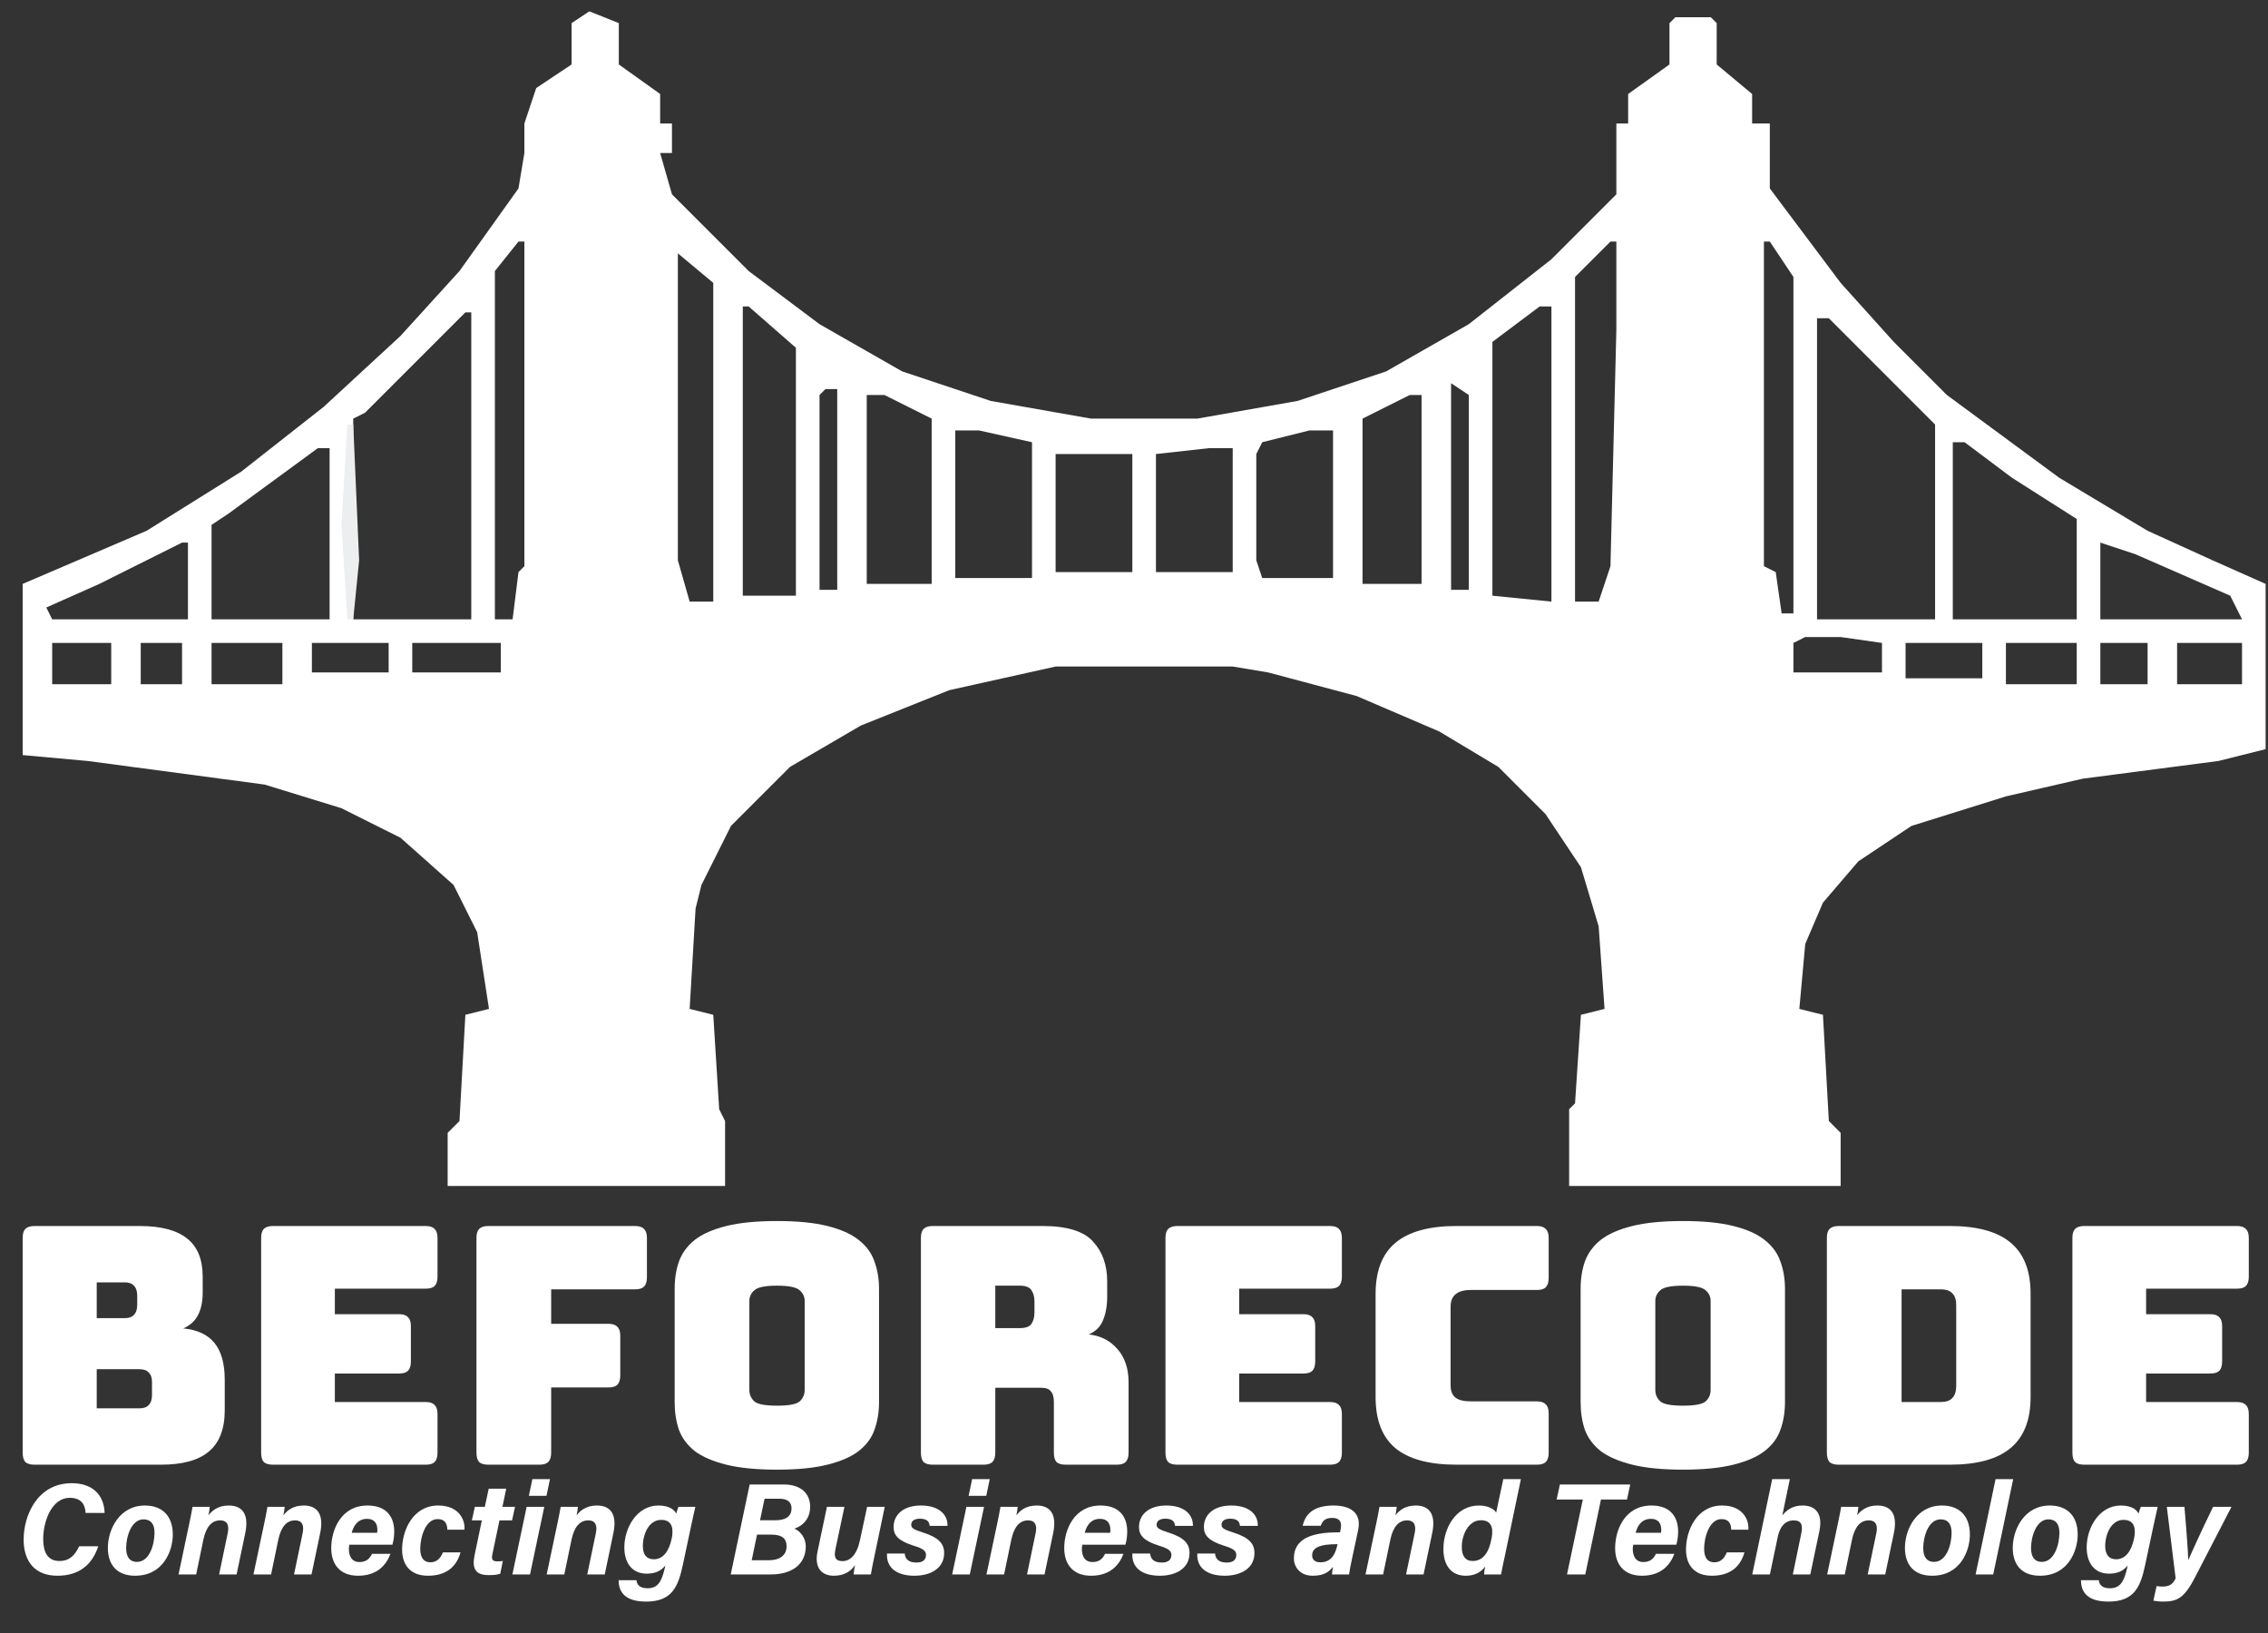 <svg width="100" height="72" viewBox="0 0 100 72" fill="none" xmlns="http://www.w3.org/2000/svg">
<rect x="0" y="0" width="100" height="72" fill="#333333" stroke="none"/>
<g clip-path="url(#clip0_0_253)">
<path d="M25.984 0.5L27.285 1.02V2.842L29.107 4.144V5.445H29.628V6.746H29.107L29.628 8.568L33.011 11.951L36.134 14.293L39.777 16.375L43.681 17.677L48.105 18.457H52.79L57.214 17.677L61.118 16.375L64.762 14.293L68.405 11.431L71.268 8.568V5.445H71.788V4.144L73.61 2.842V1.02L73.87 0.76H75.432L75.692 1.02V2.842L77.254 4.144V5.445H78.034V8.308L81.157 12.472L83.5 15.074L85.842 17.416L90.787 21.06L94.691 23.402L97.553 24.703L99.895 25.744V33.031L97.814 33.552L91.828 34.333L88.444 35.113L84.28 36.415L81.938 37.976L80.377 39.798L79.596 41.62L79.336 44.483L80.377 44.743L80.637 49.427L81.157 49.948V52.29H69.186V48.907L69.446 48.647L69.706 44.743L70.747 44.483L70.487 40.839L69.706 38.236L68.145 35.894L66.063 33.812L63.46 32.251L59.817 30.689L55.913 29.648L54.352 29.388H46.544L41.859 30.429L37.956 31.99L34.833 33.812L32.23 36.415L30.929 39.017L30.669 40.058L30.408 44.483L31.449 44.743L31.71 48.907L31.97 49.427V52.29H19.738V49.948L20.259 49.427L20.519 44.743L21.56 44.483L21.039 41.099L19.998 39.017L17.656 36.935L15.054 35.634L11.67 34.593L3.863 33.552L1 33.292V25.744L6.465 23.402L10.629 20.8L14.273 17.937L17.656 14.814L20.259 11.951L22.861 8.308L23.121 6.746V5.445L23.642 3.883L25.203 2.842V1.02L25.984 0.5ZM22.861 10.65L21.82 11.951V27.306H22.601L22.861 25.224L23.121 24.964V10.65H22.861ZM71.008 10.65L69.446 12.211V26.525H70.487L71.008 24.964L71.268 14.554V10.65H71.008ZM77.774 10.65V24.964L78.295 25.224L78.555 27.046H79.075V12.211L78.034 10.65H77.774ZM29.888 11.17V24.703L30.408 26.525H31.449V12.472L29.888 11.17ZM32.751 13.513V26.265H35.093V15.334L33.011 13.513H32.751ZM67.885 13.513L65.803 15.074V26.265L68.405 26.525V13.513H67.885ZM20.519 13.773L16.095 18.197L15.574 18.457V27.306H20.779V13.773H20.519ZM80.116 14.033V27.306H85.321V18.718L80.637 14.033H80.116ZM63.981 16.896V26.005H64.762V17.416L63.981 16.896ZM36.394 17.156L36.134 17.416V26.005H36.915V17.156H36.394ZM38.216 17.416V25.744H41.079V18.457L38.997 17.416H38.216ZM62.159 17.416L60.077 18.457V25.744H62.679V17.416H62.159ZM42.12 18.978V25.484H45.503V19.498L43.161 18.978H42.12ZM57.735 18.978L55.653 19.498L55.392 20.019V24.703L55.653 25.484H58.776V18.978H57.735ZM86.102 19.498V27.306H91.567V22.882L88.705 21.06L86.623 19.498H86.102ZM14.013 19.759L10.109 22.621L9.328 23.142V27.306H14.533V19.759H14.013ZM46.544 20.019V25.224H49.927V20.019H46.544ZM53.31 19.759L50.968 20.019V25.224H54.352V19.759H53.31ZM92.608 23.923V27.306H98.855L98.334 26.265L94.17 24.443L92.608 23.923ZM8.027 23.923L4.383 25.744L2.041 26.785L2.301 27.306H8.287V23.923H8.027ZM2.301 28.347V30.169H4.904V28.347H2.301ZM6.205 28.347V30.169H8.027V28.347H6.205ZM9.328 28.347V30.169H12.451V28.347H9.328ZM13.752 28.347V29.648H17.136V28.347H13.752ZM18.177 28.347V29.648H22.08V28.347H18.177ZM79.596 28.087L79.075 28.347V29.648H82.979V28.347L81.157 28.087H79.596ZM84.02 28.347V29.908H87.403V28.347H84.02ZM88.444 28.347V30.169H91.567V28.347H88.444ZM92.608 28.347V30.169H94.691V28.347H92.608ZM95.992 28.347V30.169H98.855V28.347H95.992Z" fill="white"/>
<path d="M15.315 18.718H15.575L15.835 24.703L15.575 27.306H15.315L15.055 23.142L15.315 18.718Z" fill="#EDEEEF"/>
</g>
<path d="M3.488 68.175H4.333C4.059 69.004 3.476 69.475 2.528 69.475C1.562 69.475 1.042 68.871 1.042 67.876C1.042 66.84 1.631 65.395 3.162 65.395C4.042 65.395 4.585 65.873 4.613 66.707H3.774C3.756 66.373 3.614 66.04 3.071 66.04C2.294 66.04 1.905 67.047 1.905 67.864C1.905 68.405 2.082 68.825 2.619 68.825C3.076 68.825 3.316 68.555 3.488 68.175Z" fill="white"/>
<path d="M6.39 66.379C7.099 66.379 7.619 66.782 7.619 67.662C7.619 68.359 7.213 69.475 5.956 69.475C5.133 69.475 4.756 68.969 4.756 68.244C4.756 67.444 5.259 66.379 6.39 66.379ZM6.327 66.989C5.79 66.989 5.562 67.76 5.562 68.25C5.562 68.664 5.733 68.865 6.036 68.865C6.596 68.865 6.813 68.088 6.813 67.582C6.813 67.196 6.653 66.989 6.327 66.989Z" fill="white"/>
<path d="M7.872 69.418L8.341 67.196C8.392 66.943 8.449 66.69 8.489 66.437H9.249C9.243 66.523 9.209 66.736 9.192 66.811C9.329 66.632 9.586 66.379 10.083 66.379C10.666 66.379 10.998 66.736 10.809 67.617L10.432 69.418H9.661L10.038 67.611C10.112 67.277 10.038 67.035 9.706 67.035C9.329 67.035 9.089 67.323 8.969 67.876L8.649 69.418H7.872Z" fill="white"/>
<path d="M11.175 69.418L11.644 67.196C11.695 66.943 11.753 66.69 11.793 66.437H12.553C12.547 66.523 12.513 66.736 12.495 66.811C12.633 66.632 12.89 66.379 13.387 66.379C13.97 66.379 14.301 66.736 14.113 67.617L13.735 69.418H12.964L13.341 67.611C13.415 67.277 13.341 67.035 13.01 67.035C12.633 67.035 12.393 67.323 12.273 67.876L11.953 69.418H11.175Z" fill="white"/>
<path d="M17.302 68.106H15.405C15.393 68.169 15.382 68.221 15.382 68.284C15.382 68.601 15.502 68.871 15.85 68.871C16.17 68.871 16.307 68.704 16.404 68.509H17.216C17.05 68.952 16.673 69.475 15.787 69.475C14.993 69.475 14.605 68.975 14.605 68.255C14.605 67.467 15.027 66.379 16.204 66.379C17.073 66.379 17.382 66.914 17.382 67.524C17.382 67.766 17.347 67.939 17.302 68.106ZM15.507 67.582H16.627C16.639 67.53 16.639 67.484 16.639 67.45C16.639 67.191 16.524 66.966 16.182 66.966C15.827 66.966 15.61 67.196 15.507 67.582Z" fill="white"/>
<path d="M19.529 68.445H20.306C20.146 69.009 19.746 69.475 18.872 69.475C18.124 69.475 17.729 69.032 17.729 68.319C17.729 67.455 18.221 66.379 19.318 66.379C20.278 66.379 20.518 67.064 20.478 67.444H19.724C19.718 67.214 19.644 66.978 19.295 66.978C18.747 66.978 18.529 67.806 18.529 68.284C18.529 68.698 18.695 68.883 18.975 68.883C19.232 68.883 19.409 68.739 19.529 68.445Z" fill="white"/>
<path d="M20.805 67.035L20.937 66.437H21.377L21.548 65.637H22.32L22.154 66.437H22.708L22.577 67.035H22.023L21.708 68.537C21.674 68.722 21.685 68.842 21.92 68.842C22.011 68.842 22.085 68.837 22.171 68.825L22.057 69.389C21.88 69.447 21.691 69.447 21.531 69.447C20.914 69.447 20.817 69.096 20.925 68.572L21.245 67.035H20.805Z" fill="white"/>
<path d="M22.592 69.418L23.221 66.437H23.998L23.369 69.418H22.592ZM23.318 65.953L23.472 65.216H24.249L24.095 65.953H23.318Z" fill="white"/>
<path d="M24.104 69.418L24.573 67.196C24.624 66.943 24.681 66.69 24.721 66.437H25.481C25.476 66.523 25.442 66.736 25.424 66.811C25.561 66.632 25.819 66.379 26.316 66.379C26.898 66.379 27.23 66.736 27.041 67.617L26.664 69.418H25.893L26.27 67.611C26.344 67.277 26.27 67.035 25.939 67.035C25.561 67.035 25.322 67.323 25.201 67.876L24.881 69.418H24.104Z" fill="white"/>
<path d="M30.493 67.185L30.11 68.986C29.905 69.947 29.642 70.615 28.488 70.615C27.379 70.615 27.282 70.016 27.276 69.671H28.065C28.076 69.85 28.191 70.028 28.55 70.028C28.996 70.028 29.173 69.752 29.316 69.119L29.333 69.026C29.139 69.268 28.888 69.383 28.511 69.383C27.871 69.383 27.528 68.911 27.528 68.227C27.528 67.352 28.088 66.379 29.03 66.379C29.488 66.379 29.733 66.552 29.813 66.736C29.836 66.644 29.893 66.5 29.916 66.437H30.659C30.608 66.661 30.545 66.932 30.493 67.185ZM29.151 67.012C28.613 67.012 28.345 67.639 28.345 68.169C28.345 68.537 28.505 68.75 28.825 68.75C29.236 68.75 29.493 68.399 29.613 67.852C29.699 67.45 29.676 67.012 29.151 67.012Z" fill="white"/>
<path d="M32.219 69.418L33.054 65.452H34.556C35.345 65.452 35.722 65.878 35.722 66.437C35.722 66.874 35.482 67.248 35.025 67.398C35.299 67.513 35.528 67.818 35.528 68.18C35.528 68.981 34.905 69.418 33.985 69.418H32.219ZM33.379 67.662L33.145 68.791H33.922C34.356 68.791 34.682 68.589 34.682 68.175C34.682 67.852 34.499 67.662 34.019 67.662H33.379ZM33.511 67.029H34.197C34.596 67.029 34.899 66.885 34.899 66.511C34.899 66.16 34.631 66.08 34.368 66.08H33.711L33.511 67.029Z" fill="white"/>
<path d="M39.01 66.437L38.553 68.624C38.496 68.883 38.438 69.176 38.398 69.418H37.639C37.644 69.337 37.673 69.113 37.701 69.004C37.478 69.332 37.158 69.475 36.764 69.475C36.216 69.475 35.901 69.107 36.044 68.422L36.461 66.437H37.233L36.833 68.319C36.77 68.629 36.816 68.831 37.147 68.831C37.484 68.831 37.781 68.56 37.919 67.898L38.233 66.437H39.01Z" fill="white"/>
<path d="M39.109 68.497H39.891C39.914 68.756 40.08 68.894 40.406 68.894C40.709 68.894 40.828 68.756 40.828 68.555C40.828 68.365 40.674 68.273 40.303 68.157C39.611 67.939 39.4 67.697 39.4 67.329C39.4 66.793 39.817 66.379 40.606 66.379C41.428 66.379 41.794 66.805 41.777 67.277H40.989C40.977 67.116 40.897 66.96 40.566 66.96C40.371 66.96 40.177 67.024 40.177 67.231C40.177 67.392 40.337 67.45 40.697 67.57C41.389 67.789 41.629 68.06 41.629 68.474C41.629 69.159 41.017 69.475 40.32 69.475C39.532 69.475 39.074 69.119 39.109 68.497Z" fill="white"/>
<path d="M41.983 69.418L42.611 66.437H43.388L42.76 69.418H41.983ZM42.708 65.953L42.863 65.216H43.64L43.486 65.953H42.708Z" fill="white"/>
<path d="M43.495 69.418L43.964 67.196C44.015 66.943 44.072 66.69 44.112 66.437H44.872C44.866 66.523 44.832 66.736 44.815 66.811C44.952 66.632 45.209 66.379 45.706 66.379C46.289 66.379 46.62 66.736 46.432 67.617L46.055 69.418H45.283L45.66 67.611C45.735 67.277 45.66 67.035 45.329 67.035C44.952 67.035 44.712 67.323 44.592 67.876L44.272 69.418H43.495Z" fill="white"/>
<path d="M49.621 68.106H47.724C47.712 68.169 47.701 68.221 47.701 68.284C47.701 68.601 47.821 68.871 48.17 68.871C48.49 68.871 48.627 68.704 48.724 68.509H49.535C49.37 68.952 48.992 69.475 48.107 69.475C47.312 69.475 46.924 68.975 46.924 68.255C46.924 67.467 47.347 66.379 48.524 66.379C49.392 66.379 49.701 66.914 49.701 67.524C49.701 67.766 49.667 67.939 49.621 68.106ZM47.827 67.582H48.947C48.958 67.53 48.958 67.484 48.958 67.45C48.958 67.191 48.844 66.966 48.501 66.966C48.147 66.966 47.93 67.196 47.827 67.582Z" fill="white"/>
<path d="M49.928 68.497H50.711C50.734 68.756 50.9 68.894 51.225 68.894C51.528 68.894 51.648 68.756 51.648 68.555C51.648 68.365 51.494 68.273 51.123 68.157C50.431 67.939 50.22 67.697 50.22 67.329C50.22 66.793 50.637 66.379 51.425 66.379C52.248 66.379 52.614 66.805 52.597 67.277H51.808C51.797 67.116 51.717 66.96 51.385 66.96C51.191 66.96 50.997 67.024 50.997 67.231C50.997 67.392 51.157 67.45 51.517 67.57C52.208 67.789 52.448 68.06 52.448 68.474C52.448 69.159 51.837 69.475 51.14 69.475C50.351 69.475 49.894 69.119 49.928 68.497Z" fill="white"/>
<path d="M52.791 68.497H53.574C53.596 68.756 53.762 68.894 54.088 68.894C54.391 68.894 54.511 68.756 54.511 68.555C54.511 68.365 54.356 68.273 53.985 68.157C53.294 67.939 53.082 67.697 53.082 67.329C53.082 66.793 53.499 66.379 54.288 66.379C55.111 66.379 55.476 66.805 55.459 67.277H54.671C54.659 67.116 54.579 66.96 54.248 66.96C54.054 66.96 53.859 67.024 53.859 67.231C53.859 67.392 54.019 67.45 54.379 67.57C55.071 67.789 55.311 68.06 55.311 68.474C55.311 69.159 54.699 69.475 54.002 69.475C53.214 69.475 52.757 69.119 52.791 68.497Z" fill="white"/>
<path d="M59.883 67.461L59.621 68.687C59.552 68.998 59.489 69.332 59.483 69.418H58.729C58.735 69.332 58.758 69.176 58.769 69.084C58.621 69.268 58.426 69.475 57.878 69.475C57.295 69.475 57.049 69.061 57.049 68.71C57.049 67.881 57.769 67.662 58.421 67.588C58.672 67.565 58.901 67.565 59.084 67.559L59.112 67.421C59.152 67.202 59.152 66.926 58.735 66.926C58.364 66.926 58.295 67.127 58.232 67.271H57.438C57.546 66.793 57.878 66.379 58.798 66.379C59.518 66.379 60.049 66.684 59.883 67.461ZM58.964 68.129L58.975 68.083C58.781 68.083 58.615 68.094 58.461 68.111C58.026 68.18 57.855 68.324 57.855 68.578C57.855 68.75 57.964 68.883 58.215 68.883C58.752 68.883 58.889 68.445 58.964 68.129Z" fill="white"/>
<path d="M60.207 69.418L60.676 67.196C60.727 66.943 60.784 66.69 60.824 66.437H61.584C61.578 66.523 61.544 66.736 61.527 66.811C61.664 66.632 61.921 66.379 62.418 66.379C63.001 66.379 63.333 66.736 63.144 67.617L62.767 69.418H61.995L62.373 67.611C62.447 67.277 62.373 67.035 62.041 67.035C61.664 67.035 61.424 67.323 61.304 67.876L60.984 69.418H60.207Z" fill="white"/>
<path d="M66.282 65.216H67.059L66.35 68.612C66.293 68.883 66.23 69.147 66.184 69.418H65.436C65.442 69.309 65.453 69.211 65.482 69.067C65.293 69.332 65.013 69.475 64.625 69.475C63.99 69.475 63.642 69.021 63.642 68.296C63.642 67.386 64.185 66.379 65.207 66.379C65.63 66.379 65.904 66.552 65.967 66.696L66.282 65.216ZM65.293 67.029C64.745 67.029 64.453 67.674 64.453 68.204C64.453 68.601 64.608 68.825 64.933 68.825C65.407 68.825 65.659 68.422 65.767 67.818C65.865 67.311 65.722 67.029 65.293 67.029Z" fill="white"/>
<path d="M69.092 69.418L69.789 66.114H68.635L68.778 65.452H71.88L71.737 66.114H70.589L69.898 69.418H69.092Z" fill="white"/>
<path d="M73.911 68.106H72.014C72.002 68.169 71.991 68.221 71.991 68.284C71.991 68.601 72.111 68.871 72.459 68.871C72.779 68.871 72.916 68.704 73.014 68.509H73.825C73.659 68.952 73.282 69.475 72.397 69.475C71.602 69.475 71.214 68.975 71.214 68.255C71.214 67.467 71.637 66.379 72.814 66.379C73.682 66.379 73.991 66.914 73.991 67.524C73.991 67.766 73.957 67.939 73.911 68.106ZM72.117 67.582H73.237C73.248 67.53 73.248 67.484 73.248 67.45C73.248 67.191 73.134 66.966 72.791 66.966C72.436 66.966 72.219 67.196 72.117 67.582Z" fill="white"/>
<path d="M76.138 68.445H76.916C76.756 69.009 76.356 69.475 75.481 69.475C74.733 69.475 74.339 69.032 74.339 68.319C74.339 67.455 74.83 66.379 75.927 66.379C76.887 66.379 77.127 67.064 77.087 67.444H76.333C76.327 67.214 76.253 66.978 75.904 66.978C75.356 66.978 75.138 67.806 75.138 68.284C75.138 68.698 75.304 68.883 75.584 68.883C75.841 68.883 76.019 68.739 76.138 68.445Z" fill="white"/>
<path d="M77.26 69.418L78.139 65.216H78.917L78.585 66.817C78.762 66.598 79.019 66.379 79.477 66.379C79.996 66.379 80.391 66.673 80.219 67.513L79.819 69.418H79.048L79.419 67.622C79.499 67.237 79.431 67.035 79.088 67.035C78.7 67.035 78.482 67.323 78.391 67.732L78.037 69.418H77.26Z" fill="white"/>
<path d="M80.563 69.418L81.031 67.196C81.083 66.943 81.14 66.69 81.18 66.437H81.94C81.934 66.523 81.9 66.736 81.883 66.811C82.02 66.632 82.277 66.379 82.774 66.379C83.357 66.379 83.688 66.736 83.5 67.617L83.123 69.418H82.351L82.728 67.611C82.803 67.277 82.728 67.035 82.397 67.035C82.02 67.035 81.78 67.323 81.66 67.876L81.34 69.418H80.563Z" fill="white"/>
<path d="M85.626 66.379C86.335 66.379 86.855 66.782 86.855 67.662C86.855 68.359 86.449 69.475 85.192 69.475C84.369 69.475 83.992 68.969 83.992 68.244C83.992 67.444 84.495 66.379 85.626 66.379ZM85.563 66.989C85.026 66.989 84.798 67.76 84.798 68.25C84.798 68.664 84.969 68.865 85.272 68.865C85.832 68.865 86.049 68.088 86.049 67.582C86.049 67.196 85.889 66.989 85.563 66.989Z" fill="white"/>
<path d="M87.885 69.418H87.108L87.988 65.216H88.765L87.885 69.418Z" fill="white"/>
<path d="M90.38 66.379C91.089 66.379 91.609 66.782 91.609 67.662C91.609 68.359 91.203 69.475 89.946 69.475C89.123 69.475 88.746 68.969 88.746 68.244C88.746 67.444 89.249 66.379 90.38 66.379ZM90.317 66.989C89.78 66.989 89.552 67.76 89.552 68.25C89.552 68.664 89.723 68.865 90.026 68.865C90.586 68.865 90.803 68.088 90.803 67.582C90.803 67.196 90.643 66.989 90.317 66.989Z" fill="white"/>
<path d="M94.97 67.185L94.587 68.986C94.382 69.947 94.119 70.615 92.965 70.615C91.856 70.615 91.759 70.016 91.753 69.671H92.542C92.553 69.85 92.668 70.028 93.028 70.028C93.473 70.028 93.65 69.752 93.793 69.119L93.81 69.026C93.616 69.268 93.365 69.383 92.987 69.383C92.348 69.383 92.005 68.911 92.005 68.227C92.005 67.352 92.565 66.379 93.507 66.379C93.965 66.379 94.21 66.552 94.29 66.736C94.313 66.644 94.37 66.5 94.393 66.437H95.136C95.085 66.661 95.022 66.932 94.97 67.185ZM93.627 67.012C93.09 67.012 92.822 67.639 92.822 68.169C92.822 68.537 92.982 68.75 93.302 68.75C93.713 68.75 93.97 68.399 94.09 67.852C94.176 67.45 94.153 67.012 93.627 67.012Z" fill="white"/>
<path d="M95.539 66.437H96.316C96.425 67.709 96.476 68.468 96.482 68.779H96.487C96.636 68.451 96.973 67.68 97.579 66.437H98.39L96.779 69.55C96.282 70.517 95.956 70.615 95.339 70.615C95.259 70.615 95.059 70.598 94.945 70.575L95.088 69.93C95.139 69.942 95.225 69.953 95.345 69.953C95.705 69.953 95.813 69.809 95.928 69.591L95.539 66.437Z" fill="white"/>
<path d="M7.094 64.579H1.522C1.339 64.579 1.203 64.54 1.116 64.462C1.039 64.374 1 64.237 1 64.052V54.582C1 54.396 1.039 54.265 1.116 54.187C1.203 54.099 1.339 54.055 1.522 54.055H6.151C7.099 54.055 7.8 54.24 8.255 54.611C8.71 54.971 8.937 55.532 8.937 56.292V56.993C8.937 57.402 8.864 57.739 8.719 58.002C8.584 58.255 8.371 58.445 8.081 58.572C8.7 58.63 9.159 58.844 9.459 59.215C9.759 59.585 9.909 60.126 9.909 60.837V62.181C9.909 63 9.677 63.604 9.213 63.994C8.758 64.384 8.052 64.579 7.094 64.579ZM4.265 56.54V58.118H5.498C5.682 58.118 5.817 58.07 5.904 57.972C6.001 57.875 6.05 57.729 6.05 57.534V57.125C6.05 56.93 6.001 56.784 5.904 56.686C5.817 56.589 5.682 56.54 5.498 56.54H4.265ZM4.265 60.369V62.094H6.151C6.335 62.094 6.47 62.045 6.557 61.948C6.654 61.85 6.702 61.704 6.702 61.509V60.939C6.702 60.744 6.654 60.603 6.557 60.515C6.47 60.418 6.335 60.369 6.151 60.369H4.265Z" fill="white"/>
<path d="M18.769 64.579H12.037C11.853 64.579 11.717 64.54 11.63 64.462C11.553 64.374 11.514 64.237 11.514 64.052V54.582C11.514 54.396 11.553 54.265 11.63 54.187C11.717 54.099 11.853 54.055 12.037 54.055H18.769C18.953 54.055 19.084 54.099 19.161 54.187C19.248 54.265 19.291 54.396 19.291 54.582V56.292C19.291 56.477 19.248 56.613 19.161 56.701C19.084 56.779 18.953 56.818 18.769 56.818H14.764V57.943H17.594C17.778 57.943 17.908 57.987 17.986 58.075C18.073 58.153 18.116 58.284 18.116 58.469V60.033C18.116 60.218 18.073 60.355 17.986 60.442C17.908 60.52 17.778 60.559 17.594 60.559H14.764V61.816H18.769C18.953 61.816 19.084 61.86 19.161 61.948C19.248 62.026 19.291 62.157 19.291 62.342V64.052C19.291 64.237 19.248 64.374 19.161 64.462C19.084 64.54 18.953 64.579 18.769 64.579Z" fill="white"/>
<path d="M23.779 64.579H21.53C21.347 64.579 21.211 64.54 21.124 64.462C21.047 64.374 21.008 64.237 21.008 64.052V54.582C21.008 54.396 21.047 54.265 21.124 54.187C21.211 54.099 21.347 54.055 21.53 54.055H28.002C28.186 54.055 28.316 54.099 28.394 54.187C28.481 54.265 28.524 54.396 28.524 54.582V56.321C28.524 56.506 28.481 56.642 28.394 56.73C28.316 56.808 28.186 56.847 28.002 56.847H24.302V58.367H26.826C27.01 58.367 27.141 58.411 27.218 58.498C27.305 58.576 27.349 58.708 27.349 58.893V60.647C27.349 60.832 27.305 60.968 27.218 61.056C27.141 61.134 27.01 61.173 26.826 61.173H24.302V64.052C24.302 64.237 24.258 64.374 24.171 64.462C24.094 64.54 23.963 64.579 23.779 64.579Z" fill="white"/>
<path d="M38.758 61.816C38.758 62.264 38.69 62.674 38.555 63.044C38.429 63.404 38.197 63.716 37.858 63.979C37.529 64.233 37.07 64.432 36.48 64.579C35.899 64.725 35.159 64.798 34.26 64.798C33.36 64.798 32.615 64.725 32.025 64.579C31.435 64.432 30.971 64.233 30.632 63.979C30.303 63.716 30.071 63.404 29.936 63.044C29.81 62.674 29.747 62.264 29.747 61.816V56.832C29.747 56.384 29.81 55.98 29.936 55.619C30.071 55.249 30.303 54.932 30.632 54.669C30.971 54.406 31.435 54.202 32.025 54.055C32.615 53.909 33.36 53.836 34.26 53.836C35.159 53.836 35.899 53.909 36.48 54.055C37.07 54.202 37.529 54.406 37.858 54.669C38.197 54.932 38.429 55.249 38.555 55.619C38.69 55.98 38.758 56.384 38.758 56.832V61.816ZM33.041 61.29C33.041 61.485 33.114 61.651 33.259 61.787C33.404 61.914 33.737 61.977 34.26 61.977C34.782 61.977 35.116 61.914 35.261 61.787C35.406 61.651 35.479 61.485 35.479 61.29V57.358C35.479 57.173 35.406 57.017 35.261 56.891C35.116 56.754 34.782 56.686 34.26 56.686C33.737 56.686 33.404 56.754 33.259 56.891C33.114 57.017 33.041 57.173 33.041 57.358V61.29Z" fill="white"/>
<path d="M43.884 56.686V58.557H44.973C45.224 58.557 45.393 58.494 45.48 58.367C45.568 58.23 45.611 58.065 45.611 57.87V57.373C45.611 57.178 45.568 57.017 45.48 56.891C45.393 56.754 45.224 56.686 44.973 56.686H43.884ZM43.362 64.579H41.127C40.944 64.579 40.808 64.54 40.721 64.462C40.644 64.374 40.605 64.237 40.605 64.052V54.582C40.605 54.396 40.644 54.265 40.721 54.187C40.808 54.099 40.944 54.055 41.127 54.055H45.959C47.043 54.055 47.788 54.284 48.194 54.742C48.61 55.191 48.818 55.775 48.818 56.496V57.169C48.818 57.578 48.755 57.928 48.629 58.221C48.513 58.503 48.305 58.708 48.005 58.835C48.528 58.893 48.948 59.107 49.268 59.478C49.596 59.848 49.761 60.34 49.761 60.954V64.052C49.761 64.237 49.717 64.374 49.63 64.462C49.553 64.54 49.422 64.579 49.239 64.579H46.989C46.806 64.579 46.67 64.54 46.583 64.462C46.506 64.374 46.467 64.237 46.467 64.052V61.816C46.467 61.602 46.424 61.446 46.337 61.349C46.259 61.241 46.119 61.188 45.916 61.188H43.884V64.052C43.884 64.237 43.841 64.374 43.754 64.462C43.676 64.54 43.546 64.579 43.362 64.579Z" fill="white"/>
<path d="M58.643 64.579H51.911C51.727 64.579 51.592 64.54 51.505 64.462C51.427 64.374 51.388 64.237 51.388 64.052V54.582C51.388 54.396 51.427 54.265 51.505 54.187C51.592 54.099 51.727 54.055 51.911 54.055H58.643C58.827 54.055 58.958 54.099 59.035 54.187C59.122 54.265 59.166 54.396 59.166 54.582V56.292C59.166 56.477 59.122 56.613 59.035 56.701C58.958 56.779 58.827 56.818 58.643 56.818H54.639V57.943H57.468C57.652 57.943 57.782 57.987 57.86 58.075C57.947 58.153 57.99 58.284 57.99 58.469V60.033C57.99 60.218 57.947 60.355 57.86 60.442C57.782 60.52 57.652 60.559 57.468 60.559H54.639V61.816H58.643C58.827 61.816 58.958 61.86 59.035 61.948C59.122 62.026 59.166 62.157 59.166 62.342V64.052C59.166 64.237 59.122 64.374 59.035 64.462C58.958 64.54 58.827 64.579 58.643 64.579Z" fill="white"/>
<path d="M67.762 64.579H64.221C63.012 64.579 62.112 64.335 61.522 63.848C60.942 63.361 60.652 62.61 60.652 61.597V57.052C60.652 56.038 60.942 55.288 61.522 54.801C62.112 54.304 63.012 54.055 64.221 54.055H67.762C67.946 54.055 68.076 54.099 68.153 54.187C68.241 54.265 68.284 54.396 68.284 54.582V56.35C68.284 56.535 68.241 56.672 68.153 56.759C68.076 56.837 67.946 56.876 67.762 56.876H64.845C64.545 56.876 64.323 56.94 64.178 57.066C64.033 57.183 63.96 57.363 63.96 57.607V61.085C63.96 61.329 64.033 61.509 64.178 61.626C64.323 61.733 64.545 61.787 64.845 61.787H67.762C67.946 61.787 68.076 61.831 68.153 61.919C68.241 61.996 68.284 62.128 68.284 62.313V64.052C68.284 64.237 68.241 64.374 68.153 64.462C68.076 64.54 67.946 64.579 67.762 64.579Z" fill="white"/>
<path d="M78.703 61.816C78.703 62.264 78.635 62.674 78.5 63.044C78.374 63.404 78.142 63.716 77.803 63.979C77.475 64.233 77.015 64.432 76.425 64.579C75.845 64.725 75.105 64.798 74.205 64.798C73.305 64.798 72.56 64.725 71.97 64.579C71.38 64.432 70.916 64.233 70.577 63.979C70.249 63.716 70.016 63.404 69.881 63.044C69.755 62.674 69.692 62.264 69.692 61.816V56.832C69.692 56.384 69.755 55.98 69.881 55.619C70.016 55.249 70.249 54.932 70.577 54.669C70.916 54.406 71.38 54.202 71.97 54.055C72.56 53.909 73.305 53.836 74.205 53.836C75.105 53.836 75.845 53.909 76.425 54.055C77.015 54.202 77.475 54.406 77.803 54.669C78.142 54.932 78.374 55.249 78.5 55.619C78.635 55.98 78.703 56.384 78.703 56.832V61.816ZM72.986 61.29C72.986 61.485 73.059 61.651 73.204 61.787C73.349 61.914 73.683 61.977 74.205 61.977C74.727 61.977 75.061 61.914 75.206 61.787C75.351 61.651 75.424 61.485 75.424 61.29V57.358C75.424 57.173 75.351 57.017 75.206 56.891C75.061 56.754 74.727 56.686 74.205 56.686C73.683 56.686 73.349 56.754 73.204 56.891C73.059 57.017 72.986 57.173 72.986 57.358V61.29Z" fill="white"/>
<path d="M85.963 64.579H81.073C80.889 64.579 80.753 64.54 80.666 64.462C80.589 64.374 80.55 64.237 80.55 64.052V54.582C80.55 54.396 80.589 54.265 80.666 54.187C80.753 54.099 80.889 54.055 81.073 54.055H85.963C87.172 54.055 88.066 54.299 88.647 54.786C89.237 55.273 89.532 56.024 89.532 57.037V61.597C89.532 62.61 89.237 63.361 88.647 63.848C88.066 64.335 87.172 64.579 85.963 64.579ZM83.844 56.847V61.816H85.571C85.803 61.816 85.972 61.758 86.079 61.641C86.195 61.524 86.253 61.344 86.253 61.1V57.548C86.253 57.305 86.195 57.13 86.079 57.022C85.972 56.905 85.803 56.847 85.571 56.847H83.844Z" fill="white"/>
<path d="M98.631 64.579H91.898C91.715 64.579 91.579 64.54 91.492 64.462C91.415 64.374 91.376 64.237 91.376 64.052V54.582C91.376 54.396 91.415 54.265 91.492 54.187C91.579 54.099 91.715 54.055 91.898 54.055H98.631C98.815 54.055 98.945 54.099 99.023 54.187C99.11 54.265 99.153 54.396 99.153 54.582V56.292C99.153 56.477 99.11 56.613 99.023 56.701C98.945 56.779 98.815 56.818 98.631 56.818H94.626V57.943H97.456C97.64 57.943 97.77 57.987 97.848 58.075C97.935 58.153 97.978 58.284 97.978 58.469V60.033C97.978 60.218 97.935 60.355 97.848 60.442C97.77 60.52 97.64 60.559 97.456 60.559H94.626V61.816H98.631C98.815 61.816 98.945 61.86 99.023 61.948C99.11 62.026 99.153 62.157 99.153 62.342V64.052C99.153 64.237 99.11 64.374 99.023 64.462C98.945 64.54 98.815 64.579 98.631 64.579Z" fill="white"/>
<defs>
<clipPath id="clip0_0_253">
<rect width="98.895" height="51.79" fill="white" transform="translate(1 0.5)"/>
</clipPath>
</defs>
</svg>
